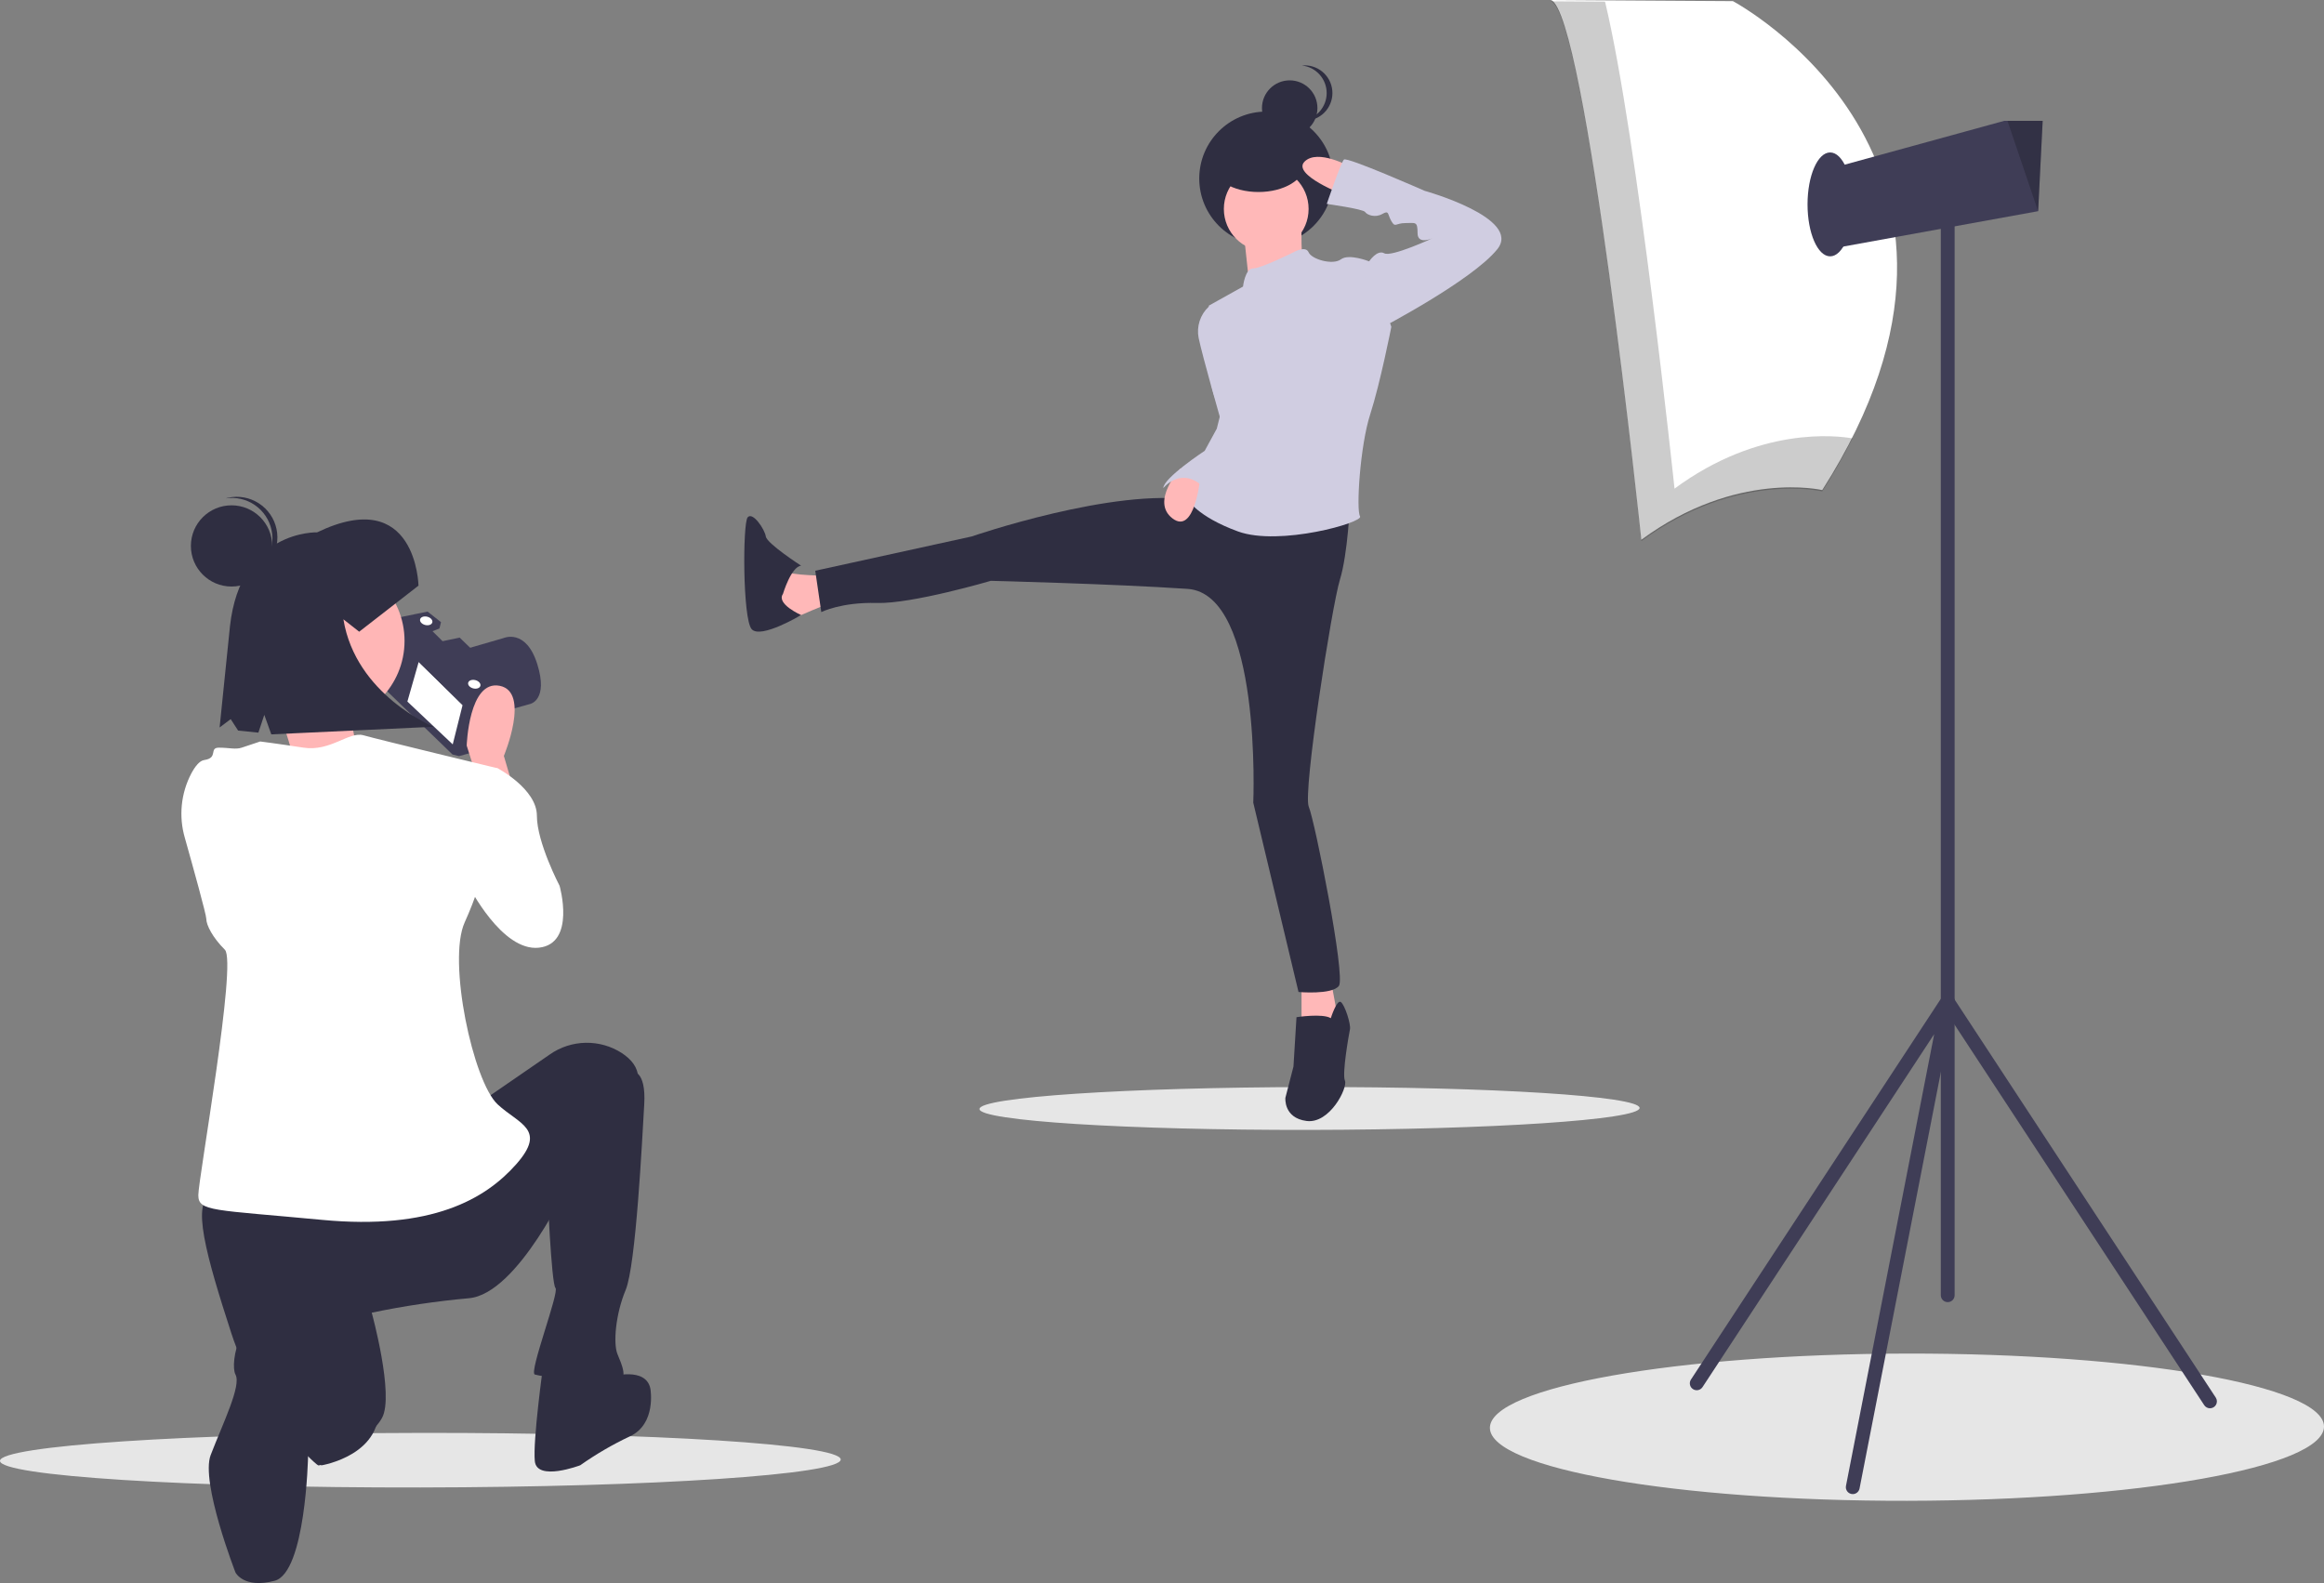 <svg width="458" height="312" viewBox="0 0 458 312" fill="none" xmlns="http://www.w3.org/2000/svg">
<rect x="0" y="0" width="458" height="312" fill="#808080" stroke="none"/>
<g clip-path="url(#clip0)">
<path d="M82.85 293.163C128.602 293.09 165.687 290.623 165.683 287.652C165.678 284.682 128.585 282.333 82.833 282.407C37.081 282.48 -0.005 284.948 -1.04752e-05 287.918C0.005 290.888 37.098 293.237 82.85 293.163Z" fill="#E6E6E6"/>
<path d="M258.082 222.69C294.006 222.632 323.125 220.695 323.121 218.363C323.117 216.031 293.992 214.187 258.068 214.244C222.144 214.302 193.025 216.239 193.028 218.571C193.032 220.904 222.157 222.748 258.082 222.69Z" fill="#E6E6E6"/>
<path d="M375.835 295.789C421.226 295.717 458.013 289.162 458 281.149C457.987 273.137 421.18 266.7 375.788 266.773C330.397 266.846 293.61 273.4 293.623 281.413C293.636 289.426 330.443 295.862 375.835 295.789Z" fill="#E6E6E6"/>
<path d="M95.133 141.343L104.461 138.749C104.461 138.749 108.115 138.02 105.883 130.892C103.65 123.764 99.222 125.759 99.222 125.759L90.947 128.16L87.68 129.168L92.277 135.61L92.662 139.904L95.133 141.343Z" fill="#3F3D56"/>
<path d="M77.109 122.509L74.182 134.187L89.178 148.704L90.467 149.027L93.906 148.062L96.833 136.385L93.868 133.271L96.898 132.477L90.432 126.206L87.058 126.914L84.351 124.229L86.178 123.5L86.35 122.813L84.137 121.073L77.109 122.509Z" fill="#3F3D56"/>
<path d="M91.158 138.98L89.221 146.708L80.284 138.268L82.522 130.433L91.158 138.98Z" fill="white"/>
<path d="M77.109 122.509L76.698 124.147L91.61 138.637L92.899 138.959L96.231 138.059L96.414 138.055L96.833 136.385L93.868 133.271L96.898 132.477L90.432 126.206L87.058 126.914L84.351 124.229L86.178 123.5L86.35 122.813L84.137 121.073L77.109 122.509Z" stroke="#3F3D56" stroke-miterlimit="10"/>
<path d="M85.201 122.662C85.313 122.212 84.866 121.712 84.201 121.546C83.537 121.379 82.907 121.61 82.794 122.06C82.681 122.511 83.128 123.011 83.793 123.177C84.457 123.343 85.088 123.113 85.201 122.662Z" fill="white"/>
<path d="M94.674 135.16C94.786 134.71 94.339 134.21 93.675 134.043C93.01 133.877 92.38 134.108 92.267 134.558C92.154 135.009 92.601 135.509 93.266 135.675C93.93 135.841 94.561 135.611 94.674 135.16Z" fill="white"/>
<path d="M101.331 155.89L99.297 148.981C99.297 148.981 104.586 136.383 98.483 135.163C92.38 133.944 91.974 146.949 91.974 146.949L94.415 154.671L101.331 155.89Z" fill="#FFB6B6"/>
<path d="M63.563 142.457C72.489 142.457 79.724 135.229 79.724 126.313C79.724 117.397 72.489 110.169 63.563 110.169C54.638 110.169 47.402 117.397 47.402 126.313C47.402 135.229 54.638 142.457 63.563 142.457Z" fill="#FFB6B6"/>
<path d="M68.792 137.708C68.792 137.708 69.742 149.579 72.119 150.528C74.496 151.478 50.871 158.126 50.871 158.126L58 150.054C58 150.054 55.007 137.708 51.68 134.86L68.792 137.708Z" fill="#FFB6B6"/>
<path d="M91.567 152.233L98.076 151.42C98.076 151.42 105.806 155.484 105.806 160.767C105.806 166.05 110.282 174.585 110.282 174.585C110.282 174.585 113.536 185.964 106.213 186.777C98.89 187.59 92.38 174.585 92.38 174.585L91.567 152.233Z" fill="white"/>
<path d="M95.228 216.852L108.351 207.821C110.426 206.366 112.89 205.565 115.425 205.519C117.96 205.473 120.45 206.185 122.577 207.564C124.385 208.769 125.741 210.349 125.741 212.381C125.741 218.477 112.316 232.701 112.316 232.701C112.316 232.701 102.145 255.054 92.38 255.867C85.957 256.449 79.573 257.399 73.259 258.712C73.259 258.712 77.734 274.968 75.293 279.438C72.852 283.909 63.495 289.192 62.681 288.786C61.867 288.379 50.476 277.813 45.594 262.776C40.712 247.739 37.457 236.359 41.932 235.546C46.407 234.733 95.228 216.852 95.228 216.852Z" fill="#2F2E41"/>
<path d="M124.521 211.162C124.521 211.162 127.369 210.755 126.962 217.664C126.555 224.573 125.335 249.364 123.3 254.241C121.266 259.118 120.859 264.808 121.673 266.84C122.487 268.872 124.114 272.123 121.266 272.53C118.418 272.936 106.62 271.31 105.399 270.904C104.179 270.498 110.282 254.648 109.468 253.835C108.654 253.022 107.841 233.921 107.841 233.921L124.521 211.162Z" fill="#2F2E41"/>
<path d="M120.453 271.31C120.453 271.31 127.369 269.278 128.183 273.749C128.183 273.749 129.403 280.658 124.114 283.096C120.701 284.708 117.434 286.611 114.35 288.786C114.35 288.786 105.806 292.037 105.399 287.973C104.992 283.909 107.027 269.278 107.027 269.278L120.453 271.31Z" fill="#2F2E41"/>
<path d="M74.479 276.187L61.461 265.621C61.461 265.621 63.901 278.626 60.647 281.064L59.16 285.406L63.323 288.808C63.323 288.808 76.107 286.754 74.479 276.187Z" fill="#2F2E41"/>
<path d="M56.172 258.305C56.172 258.305 64.715 260.744 63.495 269.278C62.274 277.813 60.709 287.085 60.709 287.085C60.709 287.085 60.24 309.919 54.137 311.545C48.035 313.17 46.407 309.919 46.407 309.919C46.407 309.919 39.47 292.076 41.525 286.754C44.013 280.312 47.597 273.079 46.407 270.904C45.237 268.764 47.221 257.086 56.172 258.305Z" fill="#2F2E41"/>
<path d="M51.289 146.136C51.289 146.136 54.544 146.543 59.833 147.356C65.122 148.168 68.784 144.104 71.632 144.917C74.479 145.73 98.076 151.42 98.076 151.42L96.035 167.051C95.366 172.174 93.705 177.08 91.576 181.789C88.145 189.382 93.229 213.168 98.076 217.664C102.292 221.576 107.84 222.541 101.738 229.45C95.635 236.359 85.057 242.455 63.495 240.423C41.932 238.391 39.084 238.798 39.084 235.546C39.084 232.295 46.758 189.622 44.317 187.184C41.876 184.745 40.655 182.307 40.655 181.088C40.655 180.273 38.11 171.104 36.423 165.114C35.197 160.886 35.653 156.349 37.696 152.449C38.46 151.021 39.333 149.925 40.248 149.794C43.096 149.388 41.118 147.356 43.153 147.356C45.187 147.356 46.407 147.762 47.628 147.356L51.289 146.136Z" fill="white"/>
<path d="M82.472 115.424C82.472 115.424 82.104 95.474 62.502 104.918C62.502 104.918 47.429 104.387 45.32 123.433L43.28 143.373L45.465 141.732L46.929 143.987L50.921 144.394L52.086 140.887L53.468 144.735L85.453 143.237C85.453 143.237 70.105 136.973 67.677 122.058L70.785 124.501L82.472 115.424Z" fill="#2F2E41"/>
<path d="M45.631 115.599C50.056 115.599 53.643 112.016 53.643 107.596C53.643 103.175 50.056 99.592 45.631 99.592C41.206 99.592 37.619 103.175 37.619 107.596C37.619 112.016 41.206 115.599 45.631 115.599Z" fill="#2F2E41"/>
<path d="M53.512 104.456C53.086 102.466 51.916 100.713 50.242 99.555C48.567 98.396 46.513 97.919 44.499 98.221C44.659 98.176 44.818 98.127 44.983 98.091C46.012 97.872 47.074 97.857 48.109 98.047C49.144 98.238 50.131 98.63 51.014 99.202C51.897 99.773 52.658 100.513 53.255 101.379C53.852 102.244 54.272 103.219 54.492 104.247C54.712 105.274 54.727 106.335 54.536 107.369C54.345 108.403 53.952 109.389 53.38 110.271C52.808 111.153 52.068 111.913 51.201 112.51C50.335 113.106 49.359 113.526 48.33 113.745C48.165 113.78 48 113.8 47.835 113.825C49.797 113.278 51.477 112.004 52.531 110.263C53.586 108.523 53.937 106.446 53.512 104.456Z" fill="#2F2E41"/>
<path d="M249.546 48.374C256.84 48.374 262.752 42.467 262.752 35.181C262.752 27.895 256.84 21.989 249.546 21.989C242.252 21.989 236.34 27.895 236.34 35.181C236.34 42.467 242.252 48.374 249.546 48.374Z" fill="#2F2E41"/>
<path d="M256.499 43.964C256.499 43.964 256.3 52.107 257.096 52.306C257.891 52.505 246.16 55.682 246.16 55.682L244.967 44.56L256.499 43.964Z" fill="#FFB8B8"/>
<path d="M163.846 113.479C163.846 113.479 155.098 113.479 154.899 112.486C154.7 111.493 152.91 120.63 152.91 120.63L156.489 121.821C156.489 121.821 163.249 118.842 163.846 118.842C164.442 118.842 163.846 113.479 163.846 113.479Z" fill="#FFB8B8"/>
<path d="M154.302 117.055C154.302 117.055 155.893 111.692 157.881 111.493C157.881 111.493 151.121 107.124 150.922 105.733C150.723 104.343 148.337 100.768 147.343 101.96C146.349 103.151 146.349 122.02 148.139 124.006C149.928 125.992 157.881 121.214 157.881 121.214C157.881 121.214 152.91 119.041 154.302 117.055Z" fill="#2F2E41"/>
<path d="M262.265 193.125L263.856 201.665L256.499 202.856V193.125H262.265Z" fill="#FFB8B8"/>
<path d="M262.265 200.672C262.265 200.672 263.458 196.898 264.254 197.494C265.049 198.09 266.242 201.863 266.043 202.856C265.844 203.85 264.452 211.596 265.049 212.986C265.645 214.376 262.067 221.526 257.493 220.93C252.92 220.335 253.318 216.362 253.318 216.362L254.909 210.205L255.505 200.473C255.505 200.473 260.675 199.679 262.265 200.672Z" fill="#2F2E41"/>
<path d="M254.166 26.755C257.184 26.755 259.631 24.311 259.631 21.297C259.631 18.282 257.184 15.838 254.166 15.838C251.148 15.838 248.701 18.282 248.701 21.297C248.701 24.311 251.148 26.755 254.166 26.755Z" fill="#2F2E41"/>
<path d="M261.452 18.34C261.452 16.99 260.952 15.689 260.048 14.686C259.144 13.684 257.9 13.051 256.557 12.91C256.746 12.891 256.936 12.881 257.126 12.881C258.574 12.882 259.963 13.458 260.987 14.481C262.011 15.505 262.586 16.893 262.586 18.34C262.586 19.787 262.011 21.174 260.987 22.198C259.963 23.221 258.574 23.797 257.126 23.799C256.936 23.798 256.746 23.789 256.557 23.769C257.9 23.628 259.144 22.996 260.048 21.993C260.952 20.99 261.452 19.689 261.452 18.34Z" fill="#2F2E41"/>
<path d="M249.54 49.525C254.152 49.525 257.891 45.791 257.891 41.183C257.891 36.576 254.152 32.842 249.54 32.842C244.928 32.842 241.19 36.576 241.19 41.183C241.19 45.791 244.928 49.525 249.54 49.525Z" fill="#FFB8B8"/>
<path d="M266.043 99.179C266.043 99.179 265.645 109.11 264.055 114.274C262.464 119.438 256.73 156.215 257.923 158.995C259.116 161.776 265.248 192.528 263.856 194.316C262.464 196.104 255.903 195.508 255.903 195.508L246.987 158.201C246.987 158.201 248.745 117.054 234.032 116.061C219.319 115.068 195.261 114.473 195.261 114.473C195.261 114.473 179.752 119.041 172.793 118.842C165.834 118.643 161.858 120.63 161.858 120.63L160.665 112.486L191.483 105.733C191.483 105.733 219.716 96.001 235.225 98.583C250.733 101.165 266.043 99.179 266.043 99.179Z" fill="#2F2E41"/>
<path d="M254.909 49.724C254.909 49.724 257.295 48.334 257.891 49.724C258.488 51.114 262.663 52.306 264.254 51.114C265.844 49.922 269.821 51.511 269.821 51.511L274.195 64.421C274.195 64.421 272.008 75.544 270.02 81.701C268.031 87.858 267.236 100.569 268.031 101.761C268.827 102.953 252.125 107.72 243.973 104.74C235.821 101.761 234.032 98.385 234.032 98.385C234.032 98.385 242.979 85.673 239.997 79.715C237.014 73.756 239.4 67.004 239.4 67.004L238.207 60.251L244.967 56.477C244.967 56.477 245.365 52.902 246.956 52.902C248.546 52.902 254.909 49.724 254.909 49.724Z" fill="#D0CDE1"/>
<path d="M241.19 60.449H238.207C237.38 61.222 236.763 62.194 236.415 63.271C236.068 64.348 236 65.496 236.219 66.606C237.014 70.38 240.601 82.891 240.601 82.891L243.576 75.147L241.19 60.449Z" fill="#D0CDE1"/>
<path d="M232.625 92.346C232.625 92.346 226.675 98.782 231.05 102.158C235.424 105.535 236.502 94.412 236.502 94.412L232.625 92.346Z" fill="#FFB8B8"/>
<path d="M241.19 78.92L239.798 84.482L237.412 88.851C237.412 88.851 229.26 94.214 229.26 96.2C229.26 96.2 232.839 91.632 237.412 96.2L241.488 86.368L241.19 78.92Z" fill="#D0CDE1"/>
<path d="M248.01 37.843C253.04 37.843 257.118 35.399 257.118 32.384C257.118 29.369 253.04 26.925 248.01 26.925C242.98 26.925 238.902 29.369 238.902 32.384C238.902 35.399 242.98 37.843 248.01 37.843Z" fill="#2F2E41"/>
<path d="M266.043 32.842C266.043 32.842 259.681 29.267 257.096 31.849C254.511 34.431 264.85 38.403 264.85 38.403L266.043 32.842Z" fill="#FFB8B8"/>
<path d="M268.429 52.505L269.821 51.511C269.821 51.511 271.411 49.128 272.803 49.922C274.195 50.717 282.347 46.943 282.347 46.943C282.347 46.943 279.364 48.334 279.364 45.95C279.364 43.567 278.967 43.964 276.979 43.964C274.99 43.964 274.99 44.957 274.195 43.567C273.4 42.176 273.797 41.382 272.405 42.176C271.014 42.971 269.423 42.375 269.025 41.779C268.628 41.183 261.47 40.19 261.47 40.19C261.47 40.19 264.254 32.047 264.85 31.451C265.446 30.855 280.756 37.608 280.756 37.608C280.756 37.608 300.042 42.971 295.072 49.128C290.101 55.285 272.207 64.62 272.207 64.62L268.429 52.505Z" fill="#D0CDE1"/>
<path d="M305.643 0L341.513 0.223C341.513 0.223 400.554 31.603 359.114 96.59C359.114 96.59 342.182 92.584 323.467 106.383C323.467 106.383 312.55 2.448 305.643 0Z" fill="white"/>
<path opacity="0.2" d="M316.313 0.325C322.74 27.14 330.004 96.302 330.004 96.302C346.725 83.974 362.011 85.856 365.082 86.398C363.271 89.98 361.279 93.469 359.114 96.849C359.114 96.849 342.182 92.843 323.467 106.642C323.467 106.642 312.55 2.707 305.643 0.259L316.313 0.325Z" fill="black"/>
<path d="M359.337 33.606L362.456 48.74L401.655 41.623L401.668 41.618L402.559 23.814H394.984L359.337 33.606Z" fill="#3F3D56"/>
<path opacity="0.2" d="M395.617 23.814L401.655 41.623L401.668 41.618L402.559 23.814H395.617Z" fill="black"/>
<path d="M360.674 50.521C363.135 50.521 365.13 45.937 365.13 40.283C365.13 34.629 363.135 30.045 360.674 30.045C358.213 30.045 356.218 34.629 356.218 40.283C356.218 45.937 358.213 50.521 360.674 50.521Z" fill="#3F3D56"/>
<path d="M383.844 256.634C383.665 256.634 383.488 256.599 383.323 256.531C383.158 256.463 383.008 256.362 382.881 256.236C382.755 256.11 382.655 255.96 382.586 255.795C382.518 255.63 382.482 255.453 382.482 255.274V40.283C382.482 39.922 382.626 39.576 382.881 39.321C383.137 39.066 383.483 38.922 383.844 38.922C384.206 38.922 384.552 39.066 384.807 39.321C385.063 39.576 385.206 39.922 385.206 40.283V255.274C385.206 255.453 385.171 255.629 385.103 255.794C385.034 255.96 384.934 256.11 384.808 256.236C384.681 256.362 384.531 256.462 384.366 256.531C384.2 256.599 384.023 256.634 383.845 256.634H383.844Z" fill="#3F3D56"/>
<path d="M365.131 294.47C364.93 294.47 364.731 294.426 364.549 294.34C364.367 294.255 364.207 294.13 364.079 293.975C363.951 293.82 363.859 293.639 363.809 293.444C363.76 293.249 363.754 293.046 363.793 292.849L381.179 203.813L335.523 273.38C335.425 273.529 335.298 273.658 335.151 273.759C335.003 273.86 334.836 273.931 334.661 273.967C334.486 274.004 334.305 274.006 334.129 273.972C333.953 273.939 333.785 273.871 333.636 273.773C333.486 273.675 333.357 273.548 333.256 273.401C333.156 273.253 333.085 273.086 333.049 272.911C333.013 272.736 333.011 272.555 333.045 272.38C333.078 272.204 333.146 272.037 333.245 271.887V271.887L382.705 196.524C382.878 196.26 383.138 196.065 383.439 195.971C383.741 195.878 384.065 195.891 384.358 196.01C384.65 196.129 384.892 196.346 385.042 196.623C385.192 196.9 385.242 197.221 385.181 197.531L366.467 293.369C366.406 293.679 366.24 293.958 365.996 294.158C365.753 294.359 365.447 294.469 365.131 294.47V294.47Z" fill="#3F3D56"/>
<path d="M435.534 277.555C435.308 277.555 435.085 277.499 434.886 277.392C434.687 277.284 434.518 277.129 434.394 276.94L382.705 198.155C382.607 198.005 382.539 197.838 382.505 197.662C382.472 197.487 382.473 197.306 382.51 197.131C382.546 196.956 382.616 196.79 382.717 196.642C382.818 196.494 382.947 196.367 383.097 196.269C383.246 196.171 383.414 196.104 383.59 196.07C383.766 196.037 383.947 196.039 384.122 196.075C384.297 196.112 384.463 196.183 384.611 196.284C384.759 196.385 384.885 196.514 384.983 196.663V196.663L436.672 275.449C436.806 275.654 436.883 275.891 436.893 276.136C436.904 276.381 436.848 276.625 436.731 276.84C436.615 277.056 436.442 277.237 436.231 277.362C436.02 277.488 435.779 277.555 435.534 277.555V277.555Z" fill="#3F3D56"/>
</g>
<defs>
<clipPath id="clip0">
<rect width="458" height="312" fill="white"/>
</clipPath>
</defs>
</svg>
